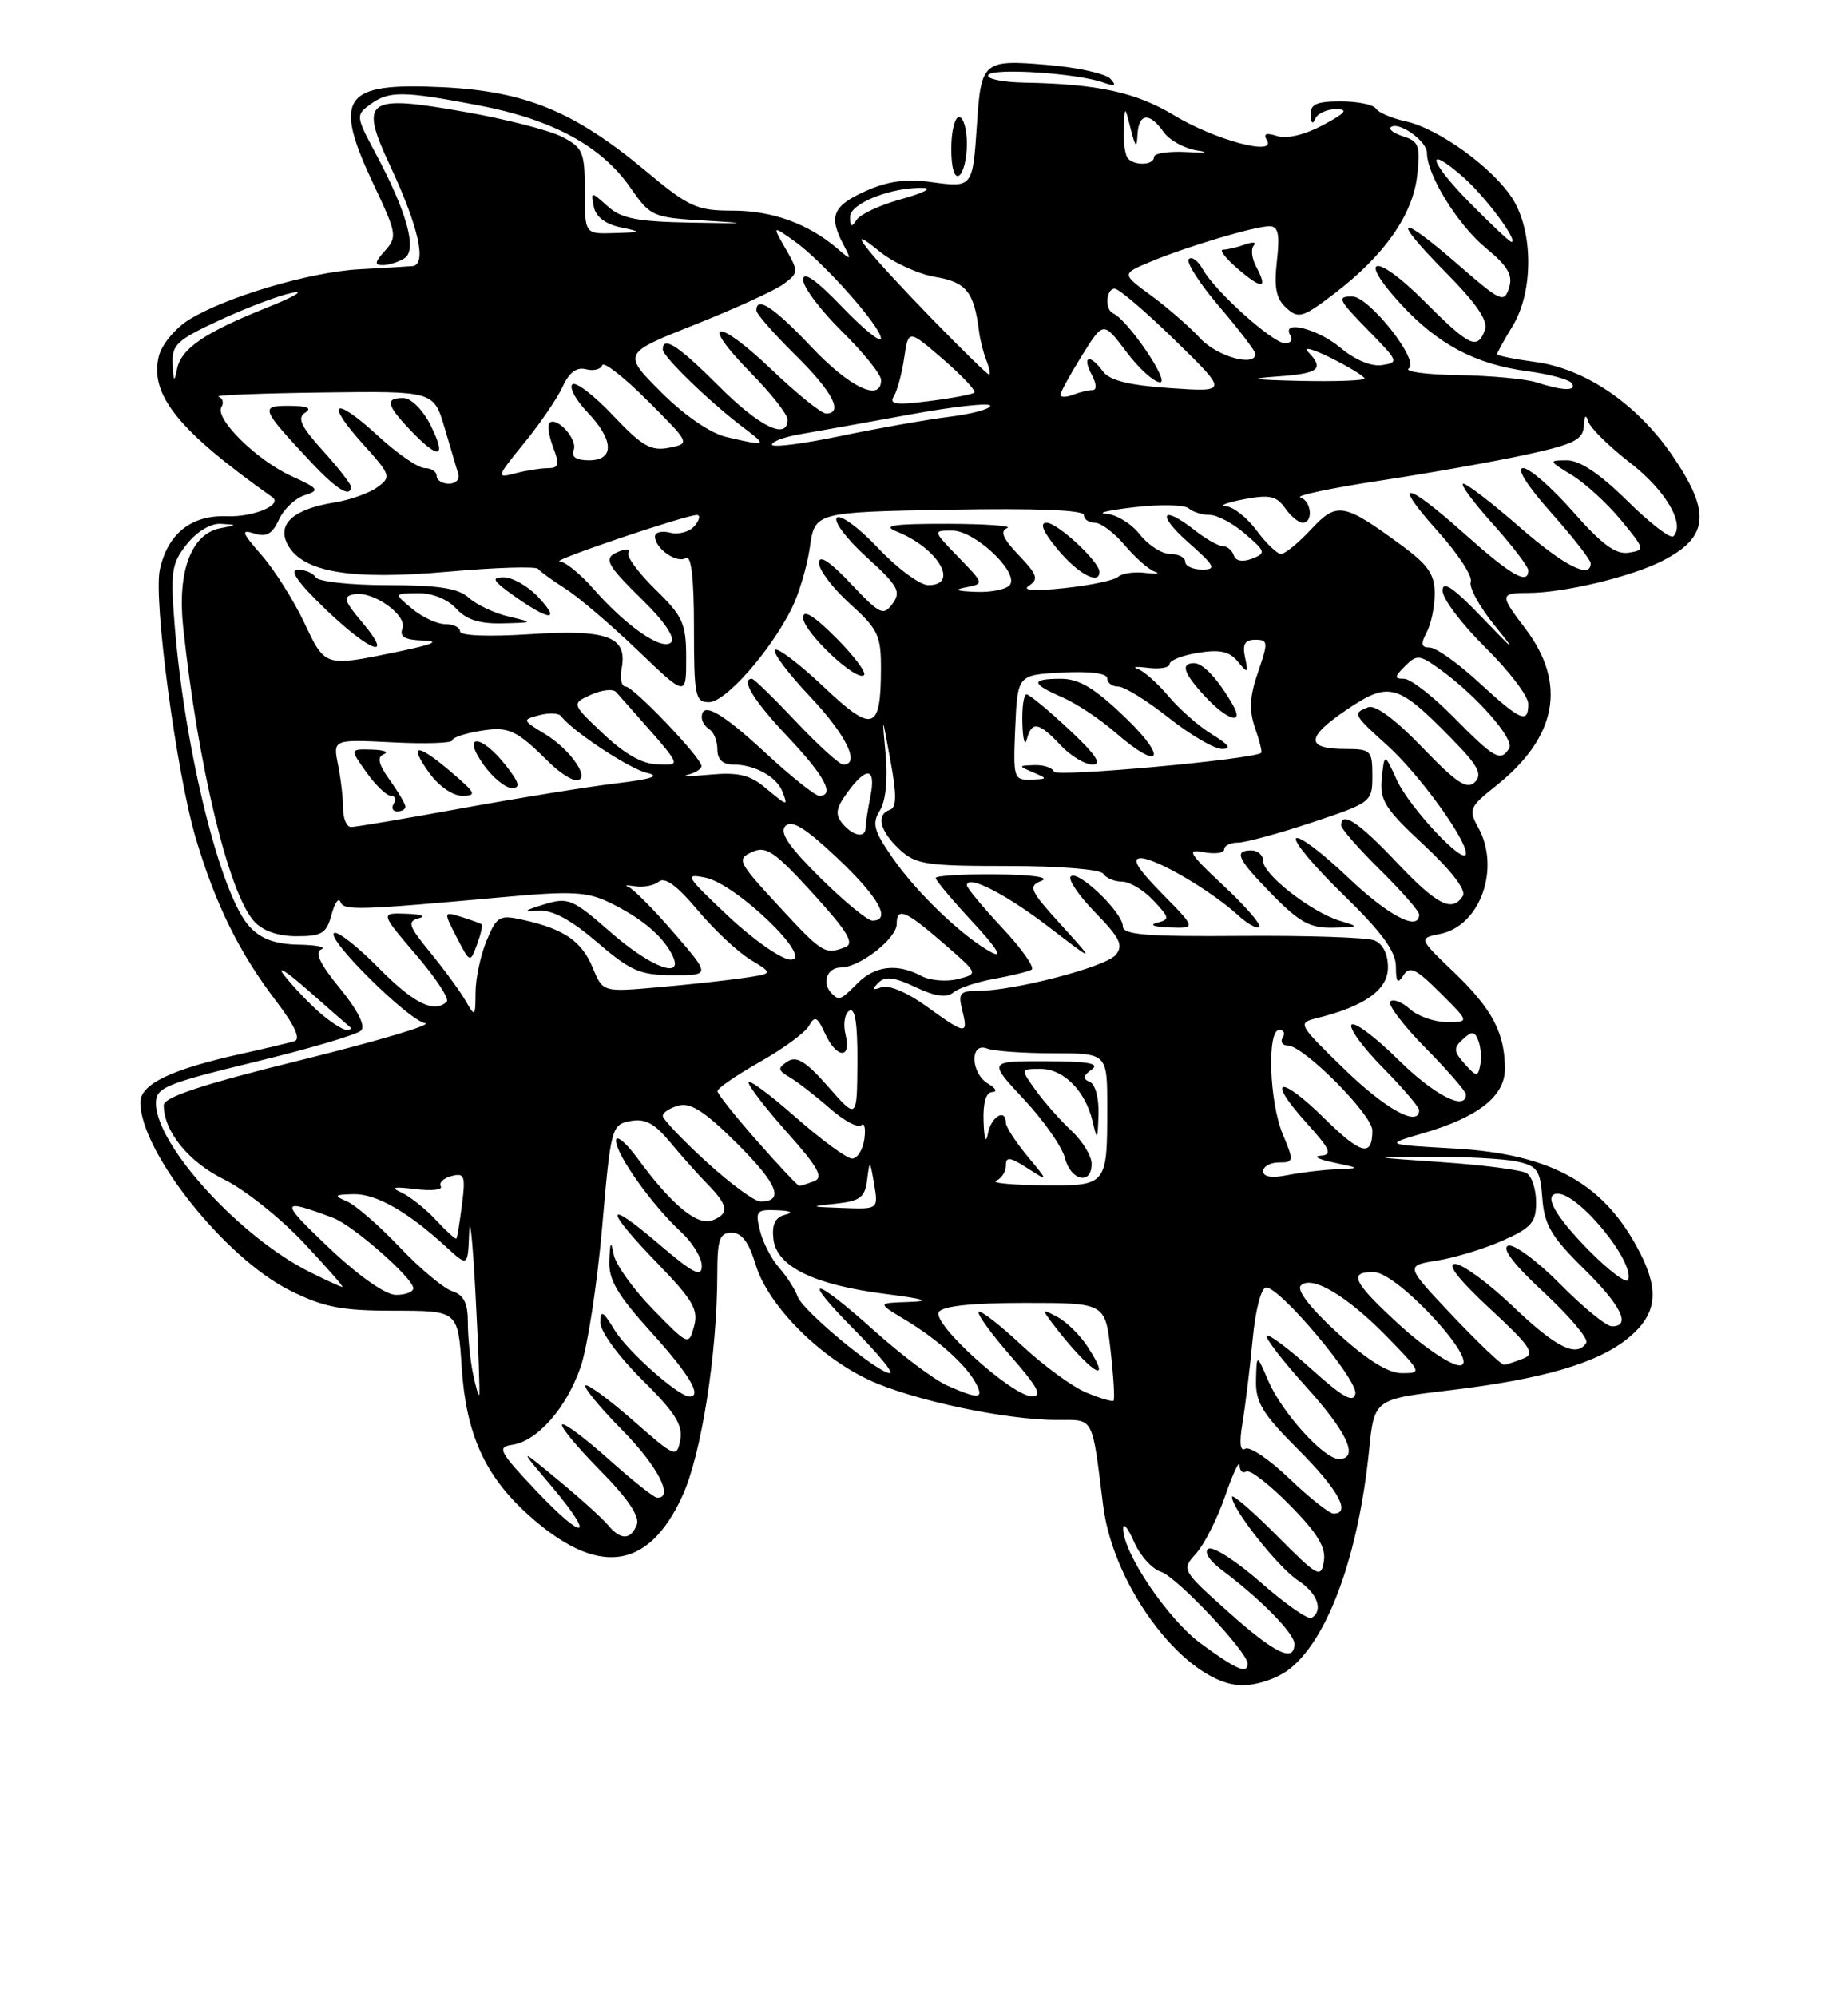 <?xml version="1.0" encoding="UTF-8" standalone="no"?>
<!DOCTYPE svg PUBLIC "-//W3C//DTD SVG 1.1//EN" "http://www.w3.org/Graphics/SVG/1.1/DTD/svg11.dtd" >
<svg xmlns="http://www.w3.org/2000/svg" xmlns:xlink="http://www.w3.org/1999/xlink" version="1.1" viewBox="0 0 237 256">
 <g >
 <path fill="currentColor"
d=" M 165.39 213.91 C 170.33 210.02 174.21 199.35 175.58 185.92 C 176.24 179.34 176.24 179.34 185.87 178.20 C 197.94 176.77 205.04 174.68 208.95 171.39 C 212.42 168.47 212.82 165.52 210.39 160.70 C 205.87 151.76 199.10 147.93 186.54 147.21 C 177.54 146.70 177.54 146.70 182.51 145.25 C 189.58 143.19 193.00 140.50 193.00 137.00 C 193.00 132.41 191.37 129.32 186.49 124.64 C 181.92 120.27 181.92 120.27 184.71 119.70 C 189.84 118.67 192.47 111.28 189.57 106.05 C 188.30 103.76 188.45 103.43 191.86 100.72 C 199.71 94.48 200.98 87.60 195.59 80.53 C 192.33 76.26 192.35 76.00 195.95 76.00 C 200.49 76.00 209.10 73.96 213.13 71.92 C 219.19 68.85 219.48 65.67 214.40 58.28 C 209.88 51.73 203.25 47.23 196.85 46.39 C 194.18 46.03 192.00 45.59 192.00 45.40 C 192.00 45.20 192.90 43.57 194.00 41.77 C 196.64 37.43 196.66 29.81 194.04 25.57 C 191.60 21.61 184.54 16.48 180.26 15.55 C 178.48 15.16 176.77 14.43 176.45 13.92 C 176.14 13.42 174.11 13.00 171.94 13.00 C 168.82 13.00 168.02 13.37 168.08 14.75 C 168.13 15.80 168.36 16.00 168.66 15.25 C 168.94 14.56 170.14 14.00 171.32 14.00 C 172.98 14.00 172.60 14.47 169.66 16.04 C 167.34 17.28 165.04 17.83 163.80 17.44 C 162.37 16.98 161.97 17.14 162.47 17.96 C 163.78 20.07 155.83 17.96 150.62 14.81 C 145.70 11.84 140.85 10.77 131.35 10.60 C 128.51 10.54 126.44 10.10 126.74 9.62 C 127.31 8.68 138.16 9.39 141.51 10.59 C 143.02 11.12 143.23 11.01 142.40 10.10 C 141.80 9.45 138.15 8.64 134.30 8.32 C 126.09 7.63 125.82 7.86 125.29 15.93 C 124.75 24.04 124.74 24.06 119.51 23.35 C 116.19 22.89 113.86 23.21 110.97 24.51 C 106.80 26.39 106.26 27.71 108.15 31.32 C 109.23 33.39 109.20 33.42 107.40 31.87 C 103.71 28.70 99.04 27.00 94.01 27.00 C 89.34 27.00 88.39 26.57 82.71 21.83 C 73.62 14.27 67.36 11.70 56.75 11.18 C 43.89 10.56 42.60 12.43 48.03 23.89 C 50.88 29.92 50.95 30.39 49.37 32.14 C 48.05 33.60 47.99 34.00 49.10 33.98 C 49.87 33.98 51.12 33.58 51.87 33.10 C 53.53 32.05 52.20 27.19 48.16 19.64 C 45.63 14.91 45.62 14.75 47.47 13.39 C 49.89 11.63 51.65 11.65 61.45 13.52 C 70.86 15.32 77.13 18.72 80.82 24.02 C 83.43 27.77 83.68 27.88 90.50 28.28 C 96.20 28.62 95.89 28.67 88.79 28.54 C 81.72 28.42 79.68 28.02 77.93 26.44 C 75.79 24.52 75.77 24.52 76.15 26.49 C 76.39 27.75 77.62 28.72 79.51 29.12 C 82.40 29.74 82.37 29.77 78.75 29.88 C 75.00 30.00 75.00 30.00 75.00 24.53 C 75.00 19.49 74.77 18.93 72.08 17.54 C 70.48 16.71 64.88 15.27 59.64 14.35 C 46.91 12.09 46.04 12.72 50.06 21.31 C 53.71 29.12 54.78 33.96 52.88 34.11 C 52.12 34.17 49.02 34.35 46.00 34.52 C 39.69 34.88 29.00 38.05 24.28 40.95 C 22.50 42.05 20.75 44.14 20.38 45.62 C 19.14 50.57 22.81 55.14 34.93 63.73 C 36.31 64.70 32.47 66.31 29.07 66.17 C 24.53 66.00 21.51 68.40 20.50 73.00 C 19.65 76.85 22.64 99.14 25.12 107.47 C 27.64 115.95 30.70 122.15 35.45 128.36 C 37.81 131.46 38.60 133.19 37.76 133.45 C 37.07 133.67 34.02 134.39 31.00 135.06 C 21.95 137.05 18.00 138.95 18.00 141.29 C 18.00 147.61 28.86 161.26 37.20 165.41 C 41.51 167.56 43.78 168.00 50.56 168.00 C 58.74 168.00 58.74 168.00 59.21 175.25 C 59.77 183.78 62.16 189.11 67.68 194.10 C 76.59 202.14 83.11 201.36 87.52 191.73 C 89.95 186.43 91.98 173.53 91.99 163.25 C 92.00 158.82 92.29 158.00 93.84 158.00 C 95.13 158.00 96.05 159.23 96.91 162.09 C 98.45 167.22 104.91 173.80 111.40 176.85 C 116.91 179.44 128.93 182.00 135.54 182.00 C 140.37 182.00 140.01 181.32 141.48 193.01 C 142.84 203.75 152.35 216.00 159.34 216.00 C 161.27 216.00 163.88 215.10 165.39 213.91 Z  M 124.00 18.44 C 124.00 16.55 123.55 15.00 123.00 15.00 C 122.45 15.00 122.00 16.83 122.00 19.06 C 122.00 21.51 122.40 22.87 123.00 22.50 C 123.55 22.16 124.00 20.33 124.00 18.44 Z  M 154.00 210.65 C 149.74 207.52 143.95 198.93 144.04 195.86 C 144.06 195.11 144.70 195.92 145.45 197.65 C 146.21 199.39 147.75 201.10 148.89 201.46 C 150.91 202.11 160.00 211.73 160.00 213.23 C 160.00 214.62 158.56 214.00 154.00 210.65 Z  M 157.50 206.58 C 151.53 201.24 151.51 201.20 153.40 199.11 C 154.45 197.95 156.12 194.64 157.12 191.75 C 158.12 188.86 158.95 187.09 158.97 187.81 C 158.99 188.53 159.37 188.89 159.83 188.60 C 160.29 188.32 162.80 190.26 165.42 192.92 C 168.98 196.53 170.07 198.34 169.78 200.12 C 169.42 202.34 169.02 202.13 163.70 196.77 C 160.56 193.62 158.00 191.42 158.00 191.87 C 158.00 193.41 163.94 200.92 166.48 202.58 C 168.96 204.20 169.76 206.41 168.21 207.37 C 167.78 207.64 164.86 205.61 161.73 202.86 C 158.60 200.11 155.56 198.15 154.98 198.51 C 154.37 198.89 155.08 200.02 156.72 201.25 C 161.70 204.98 166.00 209.36 166.00 210.70 C 166.00 213.16 163.49 211.94 157.50 206.58 Z  M 77.97 195.47 C 77.28 194.63 74.41 192.04 71.60 189.72 C 66.50 185.50 66.50 185.50 70.70 190.46 C 76.50 197.32 75.01 197.70 68.68 190.99 C 64.02 186.06 63.72 185.48 65.67 185.19 C 68.91 184.73 72.65 180.47 74.47 175.19 C 75.35 172.61 76.59 164.57 77.22 157.33 C 78.33 144.50 78.43 144.15 80.84 143.69 C 82.72 143.33 83.93 143.97 85.91 146.36 C 87.33 148.08 89.51 150.53 90.75 151.79 C 93.43 154.53 93.56 155.57 91.34 156.42 C 89.44 157.15 86.15 154.44 81.86 148.60 C 80.29 146.45 79.00 145.37 79.00 146.20 C 79.00 147.98 83.66 154.52 87.36 157.92 C 88.81 159.26 90.00 161.20 90.00 162.25 C 90.00 163.78 88.93 163.24 84.50 159.46 C 77.49 153.47 77.41 154.80 84.36 161.97 C 88.87 166.63 89.60 167.89 89.01 170.00 C 88.32 172.49 88.29 172.48 83.73 167.81 C 81.22 165.24 78.96 162.09 78.71 160.81 C 78.36 158.97 78.24 159.12 78.14 161.58 C 78.03 164.01 79.16 165.95 83.50 170.74 C 88.41 176.16 90.10 179.00 88.43 179.00 C 87.02 179.00 80.50 173.22 78.84 170.51 C 77.31 168.00 77.01 167.84 77.00 169.53 C 77.00 170.67 79.36 173.90 82.35 176.85 C 86.56 181.01 87.60 182.65 87.24 184.55 C 86.79 186.90 86.62 186.83 81.16 182.04 C 78.07 179.34 75.34 177.33 75.08 177.58 C 74.83 177.84 76.95 180.41 79.81 183.31 C 84.36 187.91 86.50 192.09 84.25 191.96 C 83.84 191.93 81.04 189.71 78.03 187.01 C 75.02 184.32 72.34 182.32 72.09 182.58 C 71.83 182.84 74.02 185.48 76.95 188.45 C 80.50 192.04 82.07 194.37 81.67 195.42 C 80.90 197.41 79.60 197.43 77.97 195.47 Z  M 165.37 189.53 C 162.81 187.07 160.25 185.34 159.70 185.69 C 159.04 186.09 158.92 184.93 159.34 182.41 C 159.70 180.26 160.29 175.46 160.64 171.75 C 161.01 167.85 161.75 165.01 162.39 165.02 C 164.24 165.06 174.17 176.89 173.82 178.63 C 173.58 179.87 172.22 179.11 168.21 175.50 C 165.30 172.89 162.72 170.95 162.46 171.20 C 162.21 171.46 164.48 174.40 167.50 177.74 C 172.84 183.64 174.36 187.00 171.70 187.00 C 169.78 187.00 164.40 181.04 162.66 177.00 C 161.16 173.50 161.16 173.50 161.08 176.90 C 161.01 179.74 161.91 181.21 166.50 185.80 C 171.63 190.94 173.32 194.00 171.02 194.00 C 170.48 194.00 167.94 191.99 165.37 189.53 Z  M 139.27 178.47 C 137.49 177.72 133.77 174.99 131.00 172.40 C 128.23 169.82 125.77 167.90 125.52 168.15 C 125.27 168.40 127.11 170.94 129.61 173.80 C 133.12 177.81 133.74 178.99 132.33 178.97 C 129.76 178.92 119.50 169.63 120.40 168.17 C 120.87 167.40 124.66 167.00 131.43 167.00 C 141.74 167.00 141.74 167.00 142.43 173.11 C 142.81 176.46 142.98 179.35 142.81 179.52 C 142.64 179.69 141.04 179.22 139.27 178.47 Z  M 139.44 172.55 C 138.49 171.10 136.77 169.41 135.61 168.80 C 133.64 167.75 133.60 167.80 134.95 169.59 C 139.66 175.79 143.02 178.01 139.44 172.55 Z  M 60.63 175.91 C 60.28 174.17 60.00 171.26 60.00 169.44 C 60.00 167.02 59.47 165.97 58.01 165.50 C 56.91 165.15 53.87 162.61 51.26 159.86 C 48.64 157.10 45.60 154.46 44.50 153.99 C 42.75 153.23 42.85 153.12 45.35 153.06 C 48.25 153.00 52.32 155.32 57.25 159.85 C 60.00 162.37 60.00 162.37 60.17 157.94 C 60.26 155.50 60.63 159.12 60.99 166.00 C 61.36 172.88 61.56 178.63 61.46 178.78 C 61.35 178.94 60.98 177.65 60.63 175.91 Z  M 121.50 177.60 C 119.85 176.87 115.67 173.74 112.21 170.64 C 104.16 163.42 102.52 163.33 109.63 170.50 C 112.63 173.53 114.66 176.00 114.13 176.00 C 112.58 176.00 102.93 168.00 102.29 166.18 C 101.97 165.26 100.90 163.60 99.93 162.50 C 98.95 161.40 97.84 159.26 97.47 157.75 C 96.84 155.22 97.01 155.01 99.64 155.12 C 101.44 155.19 101.83 155.41 100.69 155.70 C 99.41 156.03 98.97 156.94 99.19 158.83 C 99.60 162.34 104.39 164.68 113.54 165.85 C 118.69 166.51 119.46 166.78 116.50 166.88 C 112.50 167.01 112.50 167.01 116.00 169.11 C 120.22 171.64 123.85 174.88 125.13 177.25 C 126.24 179.32 125.54 179.38 121.50 177.60 Z  M 171.53 170.85 C 168.03 167.65 166.25 165.35 166.83 164.77 C 168.22 163.38 172.80 166.12 177.96 171.42 C 182.32 175.90 182.36 176.00 179.79 176.00 C 178.02 176.00 175.32 174.31 171.53 170.85 Z  M 179.58 169.90 C 173.49 164.33 172.82 162.97 176.25 163.06 C 179.33 163.15 190.18 175.00 187.18 175.00 C 186.07 175.00 182.65 172.70 179.58 169.90 Z  M 186.25 168.61 C 180.21 162.22 180.21 162.22 184.31 161.57 C 186.57 161.21 190.35 160.06 192.71 159.01 C 196.39 157.38 197.00 156.68 197.00 154.12 C 197.00 152.47 196.46 150.78 195.79 150.37 C 195.12 149.96 190.29 149.33 185.04 148.97 C 175.50 148.31 175.50 148.31 183.50 148.27 C 187.90 148.25 192.85 148.52 194.50 148.87 C 197.17 149.44 197.53 149.96 197.80 153.59 C 198.05 156.97 198.95 158.51 203.05 162.55 C 207.93 167.35 209.23 170.00 206.72 170.00 C 206.01 170.00 203.02 167.56 200.08 164.58 C 197.12 161.59 194.14 159.39 193.41 159.67 C 192.55 160.00 194.19 162.13 198.04 165.69 C 201.31 168.73 203.74 171.61 203.44 172.10 C 202.23 174.05 199.60 172.76 194.09 167.50 C 190.91 164.47 187.55 162.00 186.60 162.00 C 185.50 162.00 187.09 164.04 191.04 167.70 C 196.32 172.59 196.94 173.51 195.35 174.13 C 194.33 174.53 193.23 174.89 192.90 174.93 C 192.57 174.97 189.58 172.12 186.25 168.61 Z  M 42.10 159.85 C 35.83 153.89 35.89 153.54 42.70 156.09 C 45.27 157.05 53.00 163.83 53.00 165.12 C 53.00 165.60 51.99 165.98 50.75 165.97 C 49.40 165.94 45.95 163.51 42.10 159.85 Z  M 39.73 163.04 C 30.74 158.55 20.00 146.77 20.00 141.40 C 20.00 139.40 21.19 138.90 32.68 136.11 C 39.66 134.42 45.79 132.61 46.31 132.09 C 46.90 131.50 45.88 129.48 43.59 126.67 C 41.04 123.57 40.31 122.04 41.21 121.68 C 41.92 121.39 40.61 121.12 38.29 121.08 C 35.30 121.02 33.48 120.36 32.01 118.78 C 28.33 114.83 23.73 96.38 22.41 80.27 C 21.84 73.25 21.99 72.23 23.96 69.75 C 25.26 68.12 27.03 67.06 28.32 67.14 C 30.47 67.27 30.47 67.28 28.24 67.71 C 24.54 68.42 22.72 73.24 23.49 80.36 C 25.38 98.14 29.33 114.49 32.58 118.08 C 33.70 119.32 35.63 120.00 38.05 120.00 C 41.28 120.00 41.88 119.63 42.51 117.25 C 42.92 115.74 43.43 115.00 43.66 115.60 C 44.08 116.74 45.85 116.68 64.65 114.98 C 73.26 114.19 75.31 114.30 78.15 115.67 C 82.13 117.60 84.84 119.82 86.13 122.24 C 87.96 125.67 83.61 124.13 78.28 119.46 C 73.42 115.21 72.87 114.98 69.79 115.92 C 67.14 116.73 67.00 116.89 69.07 116.73 C 70.82 116.60 73.20 117.88 76.57 120.76 C 80.88 124.46 82.10 124.99 86.31 124.99 C 91.12 125.00 91.12 125.00 86.40 119.54 C 83.81 116.54 81.20 113.91 80.60 113.69 C 79.99 113.47 80.38 113.43 81.45 113.60 C 82.52 113.77 83.90 113.50 84.51 112.99 C 85.26 112.37 86.88 113.56 89.44 116.62 C 91.54 119.13 94.59 122.00 96.22 122.99 C 99.19 124.79 99.19 124.79 95.34 125.35 C 93.23 125.66 88.31 126.20 84.41 126.54 C 77.31 127.17 77.31 127.17 76.02 124.05 C 74.61 120.65 72.38 119.10 67.19 117.93 C 64.04 117.22 63.74 117.39 62.41 120.55 C 61.64 122.41 60.99 125.41 60.99 127.22 C 60.97 130.33 60.91 130.39 59.74 128.32 C 59.06 127.13 57.03 124.35 55.23 122.15 C 52.38 118.67 52.18 118.10 53.73 117.69 C 54.70 117.44 53.98 117.18 52.13 117.12 C 48.76 117.00 48.76 117.00 53.34 122.37 C 55.87 125.32 57.65 128.02 57.30 128.37 C 55.72 129.94 53.06 128.63 48.54 124.04 C 45.86 121.32 43.30 119.31 42.85 119.59 C 41.76 120.27 52.31 130.72 54.52 131.15 C 55.49 131.34 48.34 133.46 38.64 135.86 C 25.96 138.99 21.00 140.62 21.00 141.66 C 21.00 145.01 24.20 148.95 28.73 151.17 C 31.35 152.45 35.93 156.09 38.91 159.25 C 41.88 162.41 44.13 164.98 43.91 164.96 C 43.68 164.94 41.80 164.07 39.73 163.04 Z  M 61.77 118.48 C 61.62 118.35 60.45 117.93 59.18 117.53 C 56.86 116.82 56.86 116.82 58.57 120.14 C 60.28 123.44 60.29 123.45 61.17 121.08 C 61.65 119.78 61.92 118.61 61.77 118.48 Z  M 203.74 160.24 C 199.38 155.82 197.84 153.00 199.78 153.00 C 202.49 153.00 209.61 161.68 208.82 164.03 C 208.63 164.60 206.35 162.89 203.74 160.24 Z  M 55.92 156.39 C 54.59 154.95 52.60 153.37 51.50 152.86 C 50.01 152.18 50.46 152.07 53.27 152.41 C 55.35 152.67 56.81 152.51 56.53 152.05 C 56.25 151.60 56.87 151.01 57.90 150.74 C 59.57 150.30 59.72 150.70 59.25 154.37 C 58.96 156.64 58.64 158.61 58.53 158.75 C 58.43 158.88 57.25 157.82 55.92 156.39 Z  M 107.19 154.28 C 110.33 153.94 110.93 153.48 111.21 151.19 C 111.53 148.61 111.57 148.63 112.10 151.75 C 112.65 155.00 112.65 155.00 108.08 154.83 C 103.81 154.68 103.75 154.64 107.19 154.28 Z  M 90.58 148.90 C 87.51 146.09 85.00 143.45 85.00 143.02 C 85.00 142.59 85.93 141.99 87.06 141.70 C 88.60 141.29 90.49 142.54 94.59 146.63 C 99.75 151.79 100.63 154.00 97.52 154.00 C 96.77 154.00 93.65 151.70 90.58 148.90 Z  M 97.10 146.25 C 94.31 143.09 92.02 140.21 92.01 139.85 C 92.01 139.49 94.45 137.81 97.43 136.12 C 100.42 134.44 103.27 132.35 103.75 131.48 C 104.49 130.15 104.82 130.31 105.80 132.45 C 107.27 135.69 109.24 135.81 108.44 132.61 C 108.11 131.29 108.32 129.92 108.92 129.55 C 109.66 129.09 109.99 131.20 109.96 136.19 C 109.91 143.50 109.91 143.50 106.21 139.28 C 103.36 136.04 102.15 135.30 101.00 136.05 C 99.70 136.91 99.74 137.18 101.31 138.10 C 102.31 138.69 104.60 140.47 106.42 142.06 C 108.23 143.65 110.05 144.63 110.45 144.23 C 110.86 143.83 111.04 144.62 110.85 146.00 C 110.66 147.38 109.95 148.50 109.28 148.50 C 108.61 148.50 105.35 146.11 102.03 143.19 C 98.71 140.27 96.00 138.27 96.00 138.74 C 96.00 139.21 98.24 142.12 100.99 145.20 C 104.93 149.62 105.65 150.92 104.41 151.40 C 103.54 151.73 102.69 152.00 102.50 152.00 C 102.32 152.00 99.88 149.41 97.10 146.25 Z  M 127.75 151.34 C 128.44 151.06 129.00 150.19 129.00 149.39 C 129.00 148.22 129.51 148.28 131.75 149.72 C 134.50 151.49 134.50 151.49 131.75 148.17 C 130.24 146.34 129.00 144.43 129.00 143.92 C 129.00 142.01 127.12 143.10 126.71 145.25 C 126.44 146.64 126.22 146.07 126.14 143.75 C 126.05 141.36 126.45 139.99 127.25 139.97 C 127.94 139.95 127.72 139.49 126.75 138.92 C 124.48 137.60 124.33 133.53 126.58 134.39 C 127.45 134.73 131.28 135.00 135.08 135.00 C 142.00 135.00 142.00 135.00 142.00 141.92 C 142.00 152.02 142.01 152.01 133.64 151.92 C 129.71 151.88 127.06 151.62 127.75 151.34 Z  M 140.00 149.17 C 140.00 148.17 138.83 146.26 137.40 144.92 C 135.97 143.59 133.92 141.26 132.83 139.75 C 130.86 137.00 130.86 137.00 133.44 137.00 C 136.42 137.00 139.22 139.84 140.13 143.77 C 140.71 146.25 140.77 146.16 140.88 142.83 C 140.95 140.74 140.46 138.95 139.75 138.66 C 138.81 138.28 138.87 137.89 140.00 137.09 C 141.11 136.30 139.60 136.03 134.11 136.02 C 126.73 136.00 126.73 136.00 131.32 140.91 C 133.85 143.62 136.21 146.99 136.57 148.41 C 137.31 151.35 140.00 151.95 140.00 149.17 Z  M 162.00 150.12 C 162.00 149.51 162.91 149.00 164.01 149.00 C 165.94 149.00 165.96 148.84 164.51 145.38 C 162.78 141.23 162.47 132.00 164.06 132.00 C 164.64 132.00 164.84 132.45 164.50 133.00 C 164.16 133.55 164.47 134.01 165.19 134.02 C 167.22 134.06 176.00 142.89 176.00 144.89 C 176.00 148.35 174.56 147.99 169.83 143.33 C 164.09 137.68 162.31 138.12 167.54 143.91 C 170.63 147.33 170.93 148.02 169.37 148.13 C 168.34 148.20 169.07 148.59 171.00 149.00 C 174.50 149.74 174.50 149.74 171.38 149.87 C 169.66 149.94 166.84 150.28 165.12 150.62 C 163.11 151.03 162.00 150.85 162.00 150.12 Z  M 172.42 137.05 C 166.43 131.23 166.38 131.12 168.92 130.49 C 175.06 128.96 178.00 126.86 178.00 123.99 C 178.00 122.27 177.33 120.95 176.25 120.53 C 175.29 120.15 167.64 119.90 159.25 119.96 C 147.02 120.06 144.00 119.82 144.00 118.73 C 144.00 116.96 138.23 111.44 137.33 112.34 C 136.94 112.72 138.36 114.81 140.47 116.97 C 143.64 120.22 144.10 121.17 143.09 122.39 C 141.81 123.93 130.07 127.00 125.44 127.00 C 123.11 127.00 122.86 127.30 123.41 129.50 C 124.21 132.68 123.87 132.64 118.80 128.97 C 116.39 127.22 113.95 126.19 113.06 126.53 C 111.88 126.97 111.78 126.83 112.65 125.96 C 113.51 125.09 114.67 125.23 117.40 126.52 C 119.93 127.72 121.38 127.93 122.26 127.21 C 122.94 126.64 125.30 125.85 127.50 125.46 C 129.70 125.06 131.86 124.53 132.30 124.28 C 132.74 124.02 131.06 121.63 128.55 118.95 C 126.05 116.28 124.00 113.81 124.00 113.48 C 124.00 112.04 128.93 114.55 134.50 118.81 C 140.50 123.41 140.50 123.41 136.07 118.53 C 132.04 114.10 131.82 113.58 133.57 112.90 C 134.72 112.45 132.36 112.11 127.75 112.07 C 123.49 112.03 120.00 112.24 120.00 112.54 C 120.00 112.84 122.14 115.38 124.75 118.19 C 127.81 121.49 128.67 122.86 127.16 122.07 C 123.57 120.17 117.60 114.48 114.46 109.94 C 112.05 106.46 111.80 105.55 112.84 103.89 C 113.59 102.69 113.87 99.91 113.58 96.72 C 113.10 91.50 113.10 91.50 114.19 97.45 C 115.01 101.88 114.99 103.50 114.14 103.79 C 112.33 104.39 112.81 106.47 115.31 108.83 C 117.42 110.80 118.69 111.00 129.26 111.00 C 135.93 111.00 141.15 111.43 141.50 112.00 C 141.84 112.55 142.91 113.00 143.88 113.00 C 144.86 113.00 146.67 114.08 147.91 115.41 C 150.03 117.66 150.05 117.85 148.34 118.29 C 147.33 118.55 148.06 118.82 149.96 118.88 C 153.42 119.00 153.42 119.00 149.00 114.50 C 145.83 111.27 145.07 110.00 146.31 110.00 C 148.23 110.00 155.28 114.13 158.75 117.29 C 159.98 118.42 161.23 119.11 161.51 118.82 C 161.80 118.54 159.73 116.15 156.91 113.52 C 152.43 109.32 152.12 108.79 154.40 109.23 C 155.83 109.50 157.00 109.34 157.00 108.86 C 157.00 108.39 157.79 108.00 158.75 108.00 C 159.71 108.00 163.98 106.84 168.25 105.42 C 175.90 102.87 176.00 102.79 176.00 99.42 C 176.00 96.19 175.81 96.00 172.56 96.00 C 167.42 96.00 167.45 94.52 172.66 91.00 C 178.14 87.30 179.21 87.58 186.11 94.62 C 189.56 98.13 190.16 99.24 189.15 100.25 C 188.14 101.25 186.81 100.37 182.41 95.80 C 178.97 92.22 176.38 90.30 175.46 90.65 C 173.44 91.43 173.50 91.55 177.96 95.58 C 181.96 99.20 188.00 107.49 188.00 109.37 C 188.00 111.21 180.80 103.59 179.15 100.00 C 177.55 96.50 177.55 96.50 177.21 99.74 C 176.92 102.57 177.59 103.64 182.61 108.31 C 186.12 111.57 188.06 114.10 187.61 114.82 C 186.26 117.01 184.31 116.02 179.09 110.50 C 174.25 105.38 172.00 103.89 172.00 105.79 C 172.00 106.22 174.25 108.79 177.00 111.50 C 179.75 114.21 182.00 116.78 182.00 117.21 C 182.00 119.46 178.03 117.38 172.79 112.38 C 169.55 109.29 166.59 107.07 166.22 107.45 C 165.84 107.83 168.56 111.08 172.27 114.67 C 177.20 119.47 179.00 121.92 179.02 123.86 C 179.03 125.92 179.24 126.17 179.99 125.00 C 180.78 123.76 181.58 124.14 184.70 127.25 C 188.47 131.00 188.47 131.00 185.56 131.00 C 183.96 131.00 181.83 130.25 180.82 129.34 C 179.81 128.43 178.68 127.99 178.30 128.36 C 177.93 128.74 179.95 131.41 182.81 134.31 C 185.66 137.20 188.00 139.89 188.00 140.28 C 188.00 142.46 183.91 140.36 179.31 135.81 C 176.41 132.95 173.73 130.94 173.34 131.33 C 172.94 131.72 174.73 134.19 177.31 136.81 C 179.89 139.43 182.00 141.89 182.00 142.28 C 182.00 144.54 177.72 142.20 172.42 137.05 Z  M 171.82 118.02 C 168.22 116.93 162.00 112.10 162.00 110.38 C 162.00 109.62 161.32 109.00 160.50 109.00 C 158.16 109.00 158.68 110.10 163.21 114.71 C 166.66 118.23 168.05 118.98 170.96 118.91 C 174.34 118.83 174.38 118.79 171.82 118.02 Z  M 187.84 136.36 C 186.42 134.76 186.38 134.32 187.61 133.20 C 188.78 132.13 189.12 132.16 189.60 133.39 C 189.91 134.21 190.02 135.63 189.83 136.55 C 189.53 138.06 189.34 138.04 187.84 136.36 Z  M 40.95 129.75 C 39.55 128.51 37.52 126.38 36.45 125.01 C 35.38 123.64 36.75 124.50 39.50 126.93 C 42.25 129.35 44.69 131.49 44.92 131.67 C 45.15 131.85 44.92 132.00 44.42 132.00 C 43.91 131.99 42.35 130.98 40.95 129.75 Z  M 106.67 127.33 C 105.33 126.00 106.05 124.00 107.87 124.00 C 110.25 124.00 115.00 120.29 115.00 118.43 C 115.00 116.22 116.13 116.69 121.00 120.91 C 125.50 124.81 125.50 124.81 122.84 125.49 C 121.38 125.86 119.27 125.68 118.16 125.09 C 115.10 123.45 112.23 123.77 110.00 126.00 C 107.78 128.22 107.62 128.29 106.67 127.33 Z  M 93.41 117.44 C 87.91 112.26 87.71 111.92 90.50 112.50 C 94.43 113.31 104.49 123.00 101.40 123.00 C 100.26 123.00 96.67 120.50 93.41 117.44 Z  M 99.82 116.08 C 94.64 110.48 94.46 110.11 96.44 109.21 C 98.25 108.38 99.32 109.11 104.26 114.52 C 108.71 119.41 109.63 120.93 108.40 121.40 C 105.79 122.40 105.48 122.21 99.82 116.08 Z  M 105.18 112.49 C 101.10 108.44 99.92 106.68 100.74 105.86 C 101.56 105.04 103.33 106.15 107.43 110.02 C 112.71 115.02 114.37 118.00 111.87 118.00 C 111.25 118.00 108.24 115.52 105.18 112.49 Z  M 108.04 105.55 C 107.08 104.39 107.21 103.58 108.67 101.58 C 111.17 98.15 112.38 98.37 111.62 102.12 C 111.28 103.84 111.00 105.64 111.00 106.12 C 111.00 107.48 109.38 107.16 108.04 105.55 Z  M 44.00 103.62 C 44.00 102.32 43.71 99.79 43.35 98.01 C 42.70 94.77 42.70 94.77 50.35 95.15 C 54.56 95.37 58.00 95.25 58.00 94.90 C 58.00 94.55 59.62 94.00 61.59 93.68 C 65.26 93.08 66.18 93.51 70.46 97.75 C 71.71 98.99 73.26 100.00 73.90 100.00 C 75.86 100.00 73.23 96.11 69.89 94.08 C 66.96 92.30 66.95 92.25 69.16 91.67 C 70.41 91.34 71.67 91.40 71.96 91.79 C 73.39 93.71 80.75 98.57 82.98 99.07 C 84.76 99.47 83.58 99.86 79.00 100.41 C 75.42 100.84 66.55 102.27 59.28 103.59 C 52.01 104.92 45.60 106.00 45.03 106.00 C 44.46 106.00 44.00 104.93 44.00 103.62 Z  M 52.00 103.40 C 52.00 103.08 51.10 101.54 49.99 99.99 C 48.51 97.91 48.32 97.04 49.24 96.66 C 49.93 96.39 49.23 96.12 47.68 96.08 C 44.86 96.00 44.86 96.00 47.00 99.00 C 48.17 100.65 49.58 102.00 50.13 102.00 C 50.67 102.00 50.84 102.45 50.50 103.00 C 50.16 103.55 50.36 104.00 50.94 104.00 C 51.52 104.00 52.00 103.73 52.00 103.40 Z  M 57.96 99.04 C 53.50 95.23 52.30 95.21 55.00 99.00 C 56.24 100.74 58.04 102.00 59.28 102.00 C 61.18 102.00 61.02 101.66 57.96 99.04 Z  M 64.83 98.06 C 61.66 94.05 59.15 94.00 62.00 98.00 C 63.17 99.65 64.81 101.00 65.64 101.00 C 66.80 101.00 66.61 100.32 64.83 98.06 Z  M 98.06 100.90 C 96.16 99.32 94.60 98.96 91.06 99.29 C 88.55 99.53 87.29 99.53 88.25 99.29 C 89.21 99.05 89.98 98.55 89.96 98.18 C 89.89 97.05 81.24 88.00 80.23 88.00 C 79.70 88.00 79.48 86.96 79.72 85.69 C 80.50 81.60 77.95 80.64 67.97 81.29 C 62.66 81.63 59.00 81.49 59.00 80.94 C 59.00 80.42 58.15 80.00 57.11 80.00 C 56.07 80.00 54.16 79.11 52.86 78.03 C 50.50 76.07 50.50 76.07 53.60 76.03 C 55.45 76.01 57.41 76.80 58.50 78.00 C 59.79 79.42 61.49 79.97 64.40 79.90 C 68.50 79.80 68.50 79.80 65.21 79.02 C 63.40 78.59 61.11 77.51 60.13 76.62 C 58.77 75.39 56.26 75.00 49.73 75.00 C 44.99 75.00 40.84 74.55 40.50 74.00 C 40.16 73.45 39.12 73.01 38.19 73.02 C 37.06 73.04 38.21 74.68 41.68 78.02 C 47.47 83.60 50.65 84.75 46.44 79.75 C 44.10 76.98 43.95 76.45 45.40 76.17 C 47.82 75.69 52.27 78.85 51.61 80.57 C 51.21 81.62 51.93 82.03 54.28 82.10 C 56.53 82.17 55.54 82.60 51.00 83.54 C 41.58 85.48 41.72 85.53 38.99 79.75 C 37.62 76.87 35.16 72.98 33.52 71.12 C 31.00 68.23 30.86 67.82 32.61 68.38 C 34.17 68.87 34.93 68.44 35.77 66.60 C 36.38 65.27 37.86 63.86 39.06 63.48 C 41.05 62.85 40.90 62.63 37.37 61.02 C 32.91 58.98 27.49 53.63 28.40 52.17 C 28.74 51.62 28.56 51.02 28.01 50.84 C 27.46 50.65 33.45 50.41 41.31 50.31 C 55.62 50.12 55.62 50.12 57.01 54.81 C 57.77 57.39 58.57 60.06 58.77 60.75 C 58.98 61.44 58.44 62.00 57.57 62.00 C 56.71 62.00 56.00 61.55 56.00 61.00 C 56.00 60.45 55.31 60.00 54.48 60.00 C 53.64 60.00 50.93 58.13 48.46 55.85 C 42.84 50.68 41.57 51.41 46.57 56.94 C 50.12 60.88 50.21 61.13 48.41 62.44 C 47.37 63.20 44.93 64.07 42.99 64.39 C 37.63 65.24 35.48 67.15 36.89 69.80 C 38.80 73.35 44.97 74.39 57.50 73.27 C 63.55 72.73 68.72 72.57 69.00 72.91 C 69.28 73.26 70.85 74.40 72.50 75.45 C 74.15 76.49 78.31 80.04 81.75 83.33 C 88.00 89.32 88.00 89.32 88.00 84.36 C 88.00 79.91 87.60 79.02 84.04 75.54 C 81.86 73.41 80.31 71.30 80.59 70.85 C 80.87 70.39 80.41 70.29 79.55 70.62 C 77.26 71.50 77.56 72.15 82.50 77.00 C 85.23 79.68 86.63 81.77 86.07 82.33 C 84.94 83.46 80.38 80.33 76.15 75.52 C 74.45 73.58 72.48 71.98 71.78 71.96 C 70.44 71.92 87.85 66.03 89.37 66.01 C 89.85 66.01 89.72 66.63 89.09 67.40 C 88.45 68.16 87.04 68.56 85.96 68.28 C 84.88 68.00 84.00 68.21 84.00 68.76 C 84.00 70.30 86.79 72.25 87.96 71.53 C 88.65 71.10 89.00 74.06 89.00 80.44 C 89.00 89.22 89.16 90.00 90.93 90.00 C 93.02 90.00 98.68 83.62 101.48 78.10 C 102.43 76.23 103.50 72.66 103.86 70.17 C 104.50 65.65 104.50 65.65 121.75 65.33 C 132.73 65.13 139.00 65.37 139.00 66.01 C 139.00 66.55 139.63 67.00 140.41 67.00 C 141.19 67.00 142.92 68.30 144.26 69.90 C 145.60 71.49 147.33 73.01 148.10 73.27 C 148.87 73.53 148.33 73.60 146.90 73.43 C 145.46 73.25 143.89 73.48 143.40 73.93 C 142.90 74.38 139.80 75.03 136.50 75.38 C 132.52 75.80 131.00 75.69 131.98 75.05 C 133.23 74.25 133.01 73.62 130.65 71.16 C 128.62 69.04 128.21 68.07 129.17 67.69 C 129.90 67.40 126.45 67.15 121.50 67.14 C 114.57 67.13 113.07 67.35 114.98 68.12 C 120.29 70.23 123.11 75.00 119.05 75.00 C 117.99 75.00 115.09 72.87 112.63 70.26 C 110.17 67.65 107.78 65.89 107.32 66.36 C 106.87 66.82 108.58 69.09 111.13 71.40 C 115.18 75.08 115.60 75.83 114.47 77.37 C 113.29 78.98 112.86 78.77 109.12 74.81 C 106.41 71.94 105.04 71.05 105.03 72.13 C 105.01 73.03 106.80 75.39 109.00 77.38 C 112.61 80.64 113.00 81.46 112.98 85.75 C 112.96 93.71 111.95 94.01 105.59 87.99 C 102.50 85.08 99.71 82.96 99.38 83.29 C 99.05 83.62 101.08 86.32 103.89 89.29 C 108.52 94.18 110.38 98.00 108.15 98.00 C 107.67 98.00 104.95 95.53 102.09 92.50 C 99.23 89.47 96.69 87.00 96.44 87.00 C 94.93 87.00 96.66 89.82 101.00 94.41 C 105.76 99.44 107.13 102.00 105.06 102.00 C 104.54 102.00 101.44 99.53 98.17 96.50 C 92.52 91.27 90.00 89.86 90.00 91.94 C 90.00 92.46 90.45 93.16 91.00 93.50 C 91.55 93.84 92.00 94.99 92.00 96.06 C 92.00 97.35 92.69 98.00 94.07 98.00 C 96.78 98.00 99.62 99.57 100.35 101.47 C 101.09 103.39 101.03 103.37 98.06 100.90 Z  M 107.20 81.73 C 104.37 78.90 103.00 78.06 103.00 79.16 C 103.00 80.98 109.87 87.46 110.81 86.53 C 111.13 86.20 109.51 84.04 107.20 81.73 Z  M 69.00 76.50 C 67.71 75.12 65.73 74.00 64.60 74.00 C 62.93 74.00 63.19 74.44 66.03 76.45 C 70.54 79.64 71.97 79.66 69.00 76.50 Z  M 141.00 73.30 C 141.00 71.99 135.63 67.00 134.21 67.00 C 133.28 67.00 133.76 68.16 135.65 70.43 C 138.25 73.55 141.00 75.03 141.00 73.30 Z  M 45.00 62.37 C 45.00 62.03 43.38 59.94 41.39 57.75 C 38.58 54.64 38.08 53.56 39.14 52.89 C 40.06 52.31 39.40 52.03 37.13 52.02 C 33.29 52.00 33.42 52.32 39.90 59.25 C 43.17 62.74 45.00 63.87 45.00 62.37 Z  M 55.23 54.52 C 54.26 52.57 52.74 51.04 51.75 51.02 C 49.34 50.99 49.55 51.92 52.69 55.20 C 56.32 58.99 57.32 58.73 55.23 54.52 Z  M 130.20 93.25 C 130.50 86.50 130.50 86.50 136.25 86.20 C 139.79 86.02 142.00 86.30 142.00 86.95 C 142.00 87.53 142.63 88.00 143.41 88.00 C 144.19 88.00 147.10 89.80 149.88 92.00 C 152.66 94.20 155.74 96.00 156.72 96.00 C 157.98 95.99 157.60 95.45 155.46 94.14 C 153.78 93.12 151.26 90.91 149.86 89.24 C 148.45 87.57 146.67 85.99 145.90 85.73 C 145.13 85.47 145.74 85.41 147.25 85.60 C 148.76 85.79 150.00 85.57 150.00 85.11 C 150.00 84.64 151.65 83.99 153.67 83.67 C 156.43 83.22 157.68 83.49 158.74 84.79 C 160.03 86.36 160.11 86.31 159.67 84.25 C 159.31 82.58 159.65 82.00 160.98 82.00 C 162.64 82.00 162.66 82.30 161.34 86.15 C 160.26 89.27 160.17 91.04 160.96 93.31 C 161.54 94.97 161.89 96.41 161.75 96.50 C 160.56 97.35 135.43 99.63 135.17 98.91 C 134.98 98.41 133.86 98.03 132.67 98.07 C 130.57 98.14 130.56 98.17 132.50 99.00 C 134.39 99.81 134.38 99.86 132.20 99.93 C 130.00 100.00 129.92 99.73 130.20 93.25 Z  M 137.10 93.50 C 134.46 91.03 132.00 89.00 131.65 89.00 C 131.29 89.00 131.05 90.69 131.12 92.75 C 131.18 94.81 131.44 95.71 131.69 94.75 C 132.31 92.39 133.22 92.54 136.00 95.50 C 137.29 96.88 139.15 98.00 140.13 98.00 C 141.39 98.00 140.51 96.69 137.10 93.50 Z  M 144.32 91.98 C 140.41 88.21 138.40 87.00 136.07 87.00 C 132.14 87.00 132.19 87.62 136.25 89.38 C 138.04 90.16 141.07 92.17 143.00 93.85 C 148.79 98.92 149.90 97.34 144.32 91.98 Z  M 158.05 90.25 C 156.17 87.01 154.29 85.00 153.14 85.00 C 151.36 85.00 151.78 86.29 154.54 89.26 C 157.43 92.38 159.66 93.01 158.05 90.25 Z  M 77.39 94.07 C 73.28 90.19 73.28 90.19 75.79 89.05 C 77.17 88.42 78.62 88.26 79.01 88.70 C 87.95 98.79 87.50 98.00 84.37 97.97 C 82.43 97.96 80.16 96.69 77.39 94.07 Z  M 186.50 92.00 C 183.79 89.25 180.90 87.00 180.07 87.00 C 178.79 87.00 178.81 86.76 180.20 85.37 C 181.71 83.87 182.04 83.90 184.66 85.78 C 189.37 89.17 194.27 94.76 193.55 95.91 C 192.46 97.69 191.67 97.25 186.50 92.00 Z  M 189.65 87.46 C 186.99 85.01 184.16 83.00 183.37 83.00 C 182.26 83.00 182.16 82.56 182.96 81.07 C 183.53 80.00 184.00 77.75 184.00 76.07 C 184.00 73.63 183.15 72.39 179.75 69.90 C 172.29 64.43 171.47 64.29 168.13 67.86 C 166.52 69.59 164.79 71.00 164.29 71.00 C 163.79 71.00 162.38 69.65 161.16 68.00 C 159.94 66.35 158.17 64.95 157.22 64.89 C 156.27 64.82 157.30 64.43 159.49 64.00 C 162.80 63.37 163.70 63.56 164.80 65.12 C 165.52 66.15 166.54 67.00 167.06 67.00 C 168.45 67.00 168.20 64.23 166.77 63.76 C 166.10 63.53 170.71 62.56 177.02 61.60 C 183.33 60.64 191.76 59.14 195.75 58.27 C 201.86 56.94 203.02 56.36 203.12 54.60 C 203.19 53.26 203.39 53.04 203.68 54.00 C 203.92 54.83 206.35 57.22 209.06 59.32 C 213.61 62.84 216.16 67.18 214.60 68.74 C 214.24 69.09 211.59 67.05 208.69 64.19 C 205.21 60.75 202.60 59.00 200.97 59.00 C 198.56 59.01 198.57 59.05 201.58 60.89 C 203.27 61.92 206.10 64.50 207.86 66.63 C 210.97 70.40 211.00 70.51 208.85 70.84 C 207.21 71.10 205.40 69.76 201.74 65.59 C 199.04 62.52 196.16 60.00 195.34 60.00 C 194.43 60.00 195.83 62.23 198.92 65.70 C 201.71 68.83 204.00 71.76 204.00 72.20 C 204.00 74.27 200.58 72.52 194.82 67.50 C 191.35 64.47 188.13 62.00 187.66 62.00 C 187.20 62.00 188.88 64.30 191.41 67.11 C 193.93 69.92 196.00 72.62 196.00 73.11 C 196.00 75.02 193.83 73.78 187.91 68.50 C 180.15 61.57 178.38 61.40 184.45 68.16 C 187.00 71.00 188.88 73.88 188.62 74.56 C 188.35 75.24 189.73 77.76 191.67 80.15 C 194.61 83.78 194.36 83.62 190.10 79.18 C 186.38 75.30 185.00 74.36 185.00 75.71 C 185.00 76.73 187.47 80.01 190.50 83.00 C 193.53 85.99 196.00 89.23 196.00 90.22 C 196.00 92.83 195.03 92.41 189.65 87.46 Z  M 123.86 75.28 C 126.22 74.83 126.22 74.82 122.92 71.42 C 119.61 68.00 119.61 68.00 122.12 68.00 C 124.97 68.00 130.59 73.23 129.55 74.92 C 129.18 75.51 127.22 75.94 125.19 75.86 C 122.65 75.77 122.24 75.59 123.86 75.28 Z  M 152.00 72.00 C 152.00 71.45 151.13 71.00 150.07 71.00 C 149.01 71.00 147.26 69.88 146.18 68.50 C 145.10 67.12 143.15 65.93 141.86 65.85 C 140.56 65.77 142.20 65.39 145.50 65.01 C 148.80 64.63 151.93 64.70 152.45 65.16 C 152.97 65.62 154.18 66.00 155.14 66.00 C 156.10 66.00 158.15 67.09 159.69 68.43 C 162.33 70.70 162.38 70.90 160.56 71.61 C 159.35 72.07 158.47 71.91 158.23 71.18 C 158.01 70.53 157.38 70.00 156.82 70.00 C 156.27 70.00 154.67 69.10 153.27 68.00 C 148.97 64.61 148.26 65.87 152.42 69.54 C 155.82 72.55 156.05 73.00 154.17 73.00 C 152.97 73.00 152.00 72.55 152.00 72.00 Z  M 67.21 56.80 C 69.26 54.30 71.48 51.04 72.16 49.56 C 72.99 47.73 73.95 47.02 75.14 47.33 C 76.11 47.58 77.05 47.35 77.23 46.82 C 77.40 46.29 80.02 48.33 83.04 51.35 C 88.54 56.84 88.54 56.84 85.80 57.39 C 83.49 57.85 82.34 57.19 78.60 53.23 C 76.15 50.64 73.81 48.86 73.40 49.27 C 72.98 49.68 73.85 51.28 75.32 52.82 C 78.75 56.40 78.84 59.00 75.53 59.00 C 73.88 59.00 73.23 58.56 73.58 57.66 C 74.10 56.30 71.37 53.30 70.45 54.22 C 70.17 54.50 70.40 55.91 70.95 57.36 C 71.79 59.58 71.68 60.00 70.23 60.01 C 69.28 60.02 67.38 60.32 66.00 60.69 C 63.62 61.32 63.68 61.13 67.21 56.80 Z  M 99.00 56.99 C 99.00 56.58 100.69 55.97 102.75 55.63 C 104.81 55.28 111.11 54.15 116.75 53.12 C 122.39 52.09 127.00 51.59 127.00 52.01 C 127.00 52.43 124.61 53.07 121.68 53.43 C 118.76 53.80 112.46 54.91 107.68 55.91 C 102.91 56.90 99.00 57.39 99.00 56.99 Z  M 93.11 56.00 C 91.07 55.51 87.74 53.22 84.77 50.25 C 79.83 45.30 79.83 45.30 89.16 41.59 C 94.30 39.55 99.40 37.21 100.50 36.40 C 102.42 34.97 102.43 34.81 100.76 31.90 C 99.03 28.88 99.03 28.88 101.95 30.96 C 105.60 33.57 113.01 41.91 112.98 43.39 C 112.97 44.00 110.72 42.17 107.98 39.32 C 104.63 35.84 103.00 34.71 103.00 35.86 C 103.00 36.80 105.25 39.79 108.00 42.50 C 110.75 45.21 113.00 48.00 113.00 48.71 C 113.00 51.58 109.00 49.69 104.09 44.50 C 99.25 39.38 97.00 37.89 97.00 39.79 C 97.00 40.22 99.25 42.79 102.00 45.50 C 106.78 50.21 108.24 53.00 105.93 53.00 C 105.33 53.00 102.18 50.45 98.92 47.34 C 91.83 40.58 89.59 40.98 96.31 47.81 C 98.89 50.43 101.00 53.12 101.00 53.78 C 101.00 56.46 97.41 54.72 92.20 49.50 C 86.99 44.29 85.00 42.99 85.00 44.80 C 85.00 45.71 91.13 51.64 95.38 54.83 C 98.47 57.15 98.33 57.23 93.11 56.00 Z  M 114.63 50.80 C 115.07 50.08 115.67 47.86 115.96 45.86 C 116.50 42.21 116.50 42.21 120.96 46.06 C 123.41 48.18 125.21 50.10 124.96 50.32 C 124.71 50.55 122.10 51.04 119.16 51.41 C 114.92 51.95 113.99 51.83 114.63 50.80 Z  M 136.00 50.60 C 136.00 50.27 137.24 48.01 138.75 45.58 C 141.50 41.17 141.50 41.17 144.44 45.08 C 146.06 47.24 148.01 49.00 148.78 49.00 C 150.08 49.00 144.62 40.99 142.76 40.17 C 141.66 39.68 141.83 37.00 142.96 37.00 C 143.49 37.00 146.97 39.98 150.71 43.63 C 157.50 50.26 157.50 50.26 150.08 49.75 C 144.83 49.39 142.30 48.77 141.46 47.62 C 139.79 45.33 138.72 45.60 140.00 48.00 C 140.63 49.19 140.68 50.00 140.12 50.00 C 139.59 50.00 138.45 50.27 137.58 50.61 C 136.71 50.94 136.00 50.94 136.00 50.60 Z  M 197.00 49.00 C 195.62 48.56 191.12 48.15 187.00 48.08 C 182.88 48.02 180.03 47.63 180.68 47.22 C 182.13 46.30 175.59 38.00 173.42 38.00 C 171.39 38.00 171.57 38.36 175.75 42.63 C 179.33 46.29 179.40 46.48 177.23 46.80 C 175.87 47.01 173.74 46.12 171.90 44.57 C 168.97 42.10 164.22 40.94 165.50 43.00 C 165.84 43.55 165.53 44.00 164.81 44.00 C 163.24 44.00 155.80 37.31 154.25 34.51 C 153.64 33.41 152.84 32.83 152.46 33.21 C 152.08 33.59 153.84 36.34 156.38 39.31 C 158.92 42.28 161.00 45.00 161.00 45.36 C 161.00 47.08 156.06 45.69 153.92 43.36 C 152.59 41.91 149.77 39.46 147.67 37.91 C 143.83 35.10 143.83 35.10 147.52 33.56 C 152.21 31.60 160.92 29.00 162.81 29.00 C 163.93 29.00 164.15 30.00 163.76 33.46 C 163.37 36.86 163.66 38.29 164.97 39.47 C 166.53 40.89 167.07 40.73 171.14 37.62 C 177.54 32.73 181.19 27.54 181.75 22.49 C 182.18 18.75 181.96 18.12 180.04 17.51 C 178.84 17.13 178.07 16.60 178.34 16.33 C 179.24 15.43 183.00 18.05 183.00 19.58 C 183.00 22.43 186.95 28.82 190.57 31.80 C 193.39 34.13 194.05 35.26 193.53 36.90 C 192.91 38.87 192.47 38.68 187.10 34.01 C 179.29 27.21 178.26 27.68 185.32 34.82 C 189.39 38.94 190.89 41.13 190.43 42.32 C 189.44 44.90 188.48 44.43 182.57 38.52 C 176.36 32.31 173.90 32.76 179.71 39.04 C 184.46 44.17 189.25 46.70 195.88 47.58 C 198.72 47.96 201.29 48.65 201.58 49.13 C 202.22 50.16 200.46 50.11 197.00 49.00 Z  M 161.12 34.22 C 160.54 33.14 160.39 31.91 160.79 31.47 C 161.18 31.04 160.68 30.98 159.67 31.34 C 158.66 31.70 157.40 32.00 156.86 32.00 C 156.33 32.00 157.15 33.09 158.69 34.41 C 161.87 37.14 162.65 37.08 161.12 34.22 Z  M 22.14 46.70 C 22.01 44.19 22.66 43.59 28.25 41.00 C 31.69 39.41 35.85 37.84 37.50 37.52 C 39.15 37.19 37.72 38.03 34.33 39.39 C 26.23 42.62 23.21 44.68 22.70 47.33 C 22.36 49.06 22.25 48.94 22.14 46.70 Z  M 163.75 48.26 C 169.18 47.88 169.88 47.32 167.75 45.09 C 167.06 44.37 168.41 44.74 170.75 45.91 C 173.09 47.08 175.00 48.26 175.00 48.52 C 175.00 48.78 171.29 48.92 166.75 48.82 C 160.63 48.68 159.86 48.54 163.75 48.26 Z  M 119.41 40.75 C 110.91 31.99 108.06 28.34 112.72 32.17 C 114.48 33.62 117.73 35.12 119.92 35.49 C 123.93 36.16 124.92 37.39 125.56 42.50 C 125.70 43.60 126.13 45.29 126.52 46.25 C 126.90 47.21 127.04 48.00 126.83 48.00 C 126.62 48.00 123.28 44.74 119.41 40.75 Z  M 188.52 26.02 C 183.23 20.65 182.65 18.31 187.73 22.77 C 190.54 25.25 194.80 31.00 193.83 31.00 C 193.61 31.00 191.22 28.76 188.52 26.02 Z  M 109.02 27.80 C 109.00 26.05 114.45 23.93 118.50 24.09 C 119.60 24.14 118.29 24.78 115.60 25.52 C 112.90 26.26 110.32 27.46 109.86 28.18 C 109.23 29.19 109.03 29.09 109.02 27.80 Z  M 144.67 20.33 C 144.30 19.97 144.05 18.28 144.12 16.58 C 144.24 13.50 144.24 13.50 145.00 16.50 C 145.62 18.93 145.79 19.07 145.88 17.25 C 146.03 14.49 147.43 14.35 149.23 16.92 C 149.97 17.98 151.91 19.04 153.54 19.29 C 155.17 19.54 154.59 19.63 152.25 19.49 C 149.91 19.36 148.00 19.64 148.00 20.12 C 148.00 21.15 145.63 21.30 144.67 20.33 Z "/>
</g>
</svg>